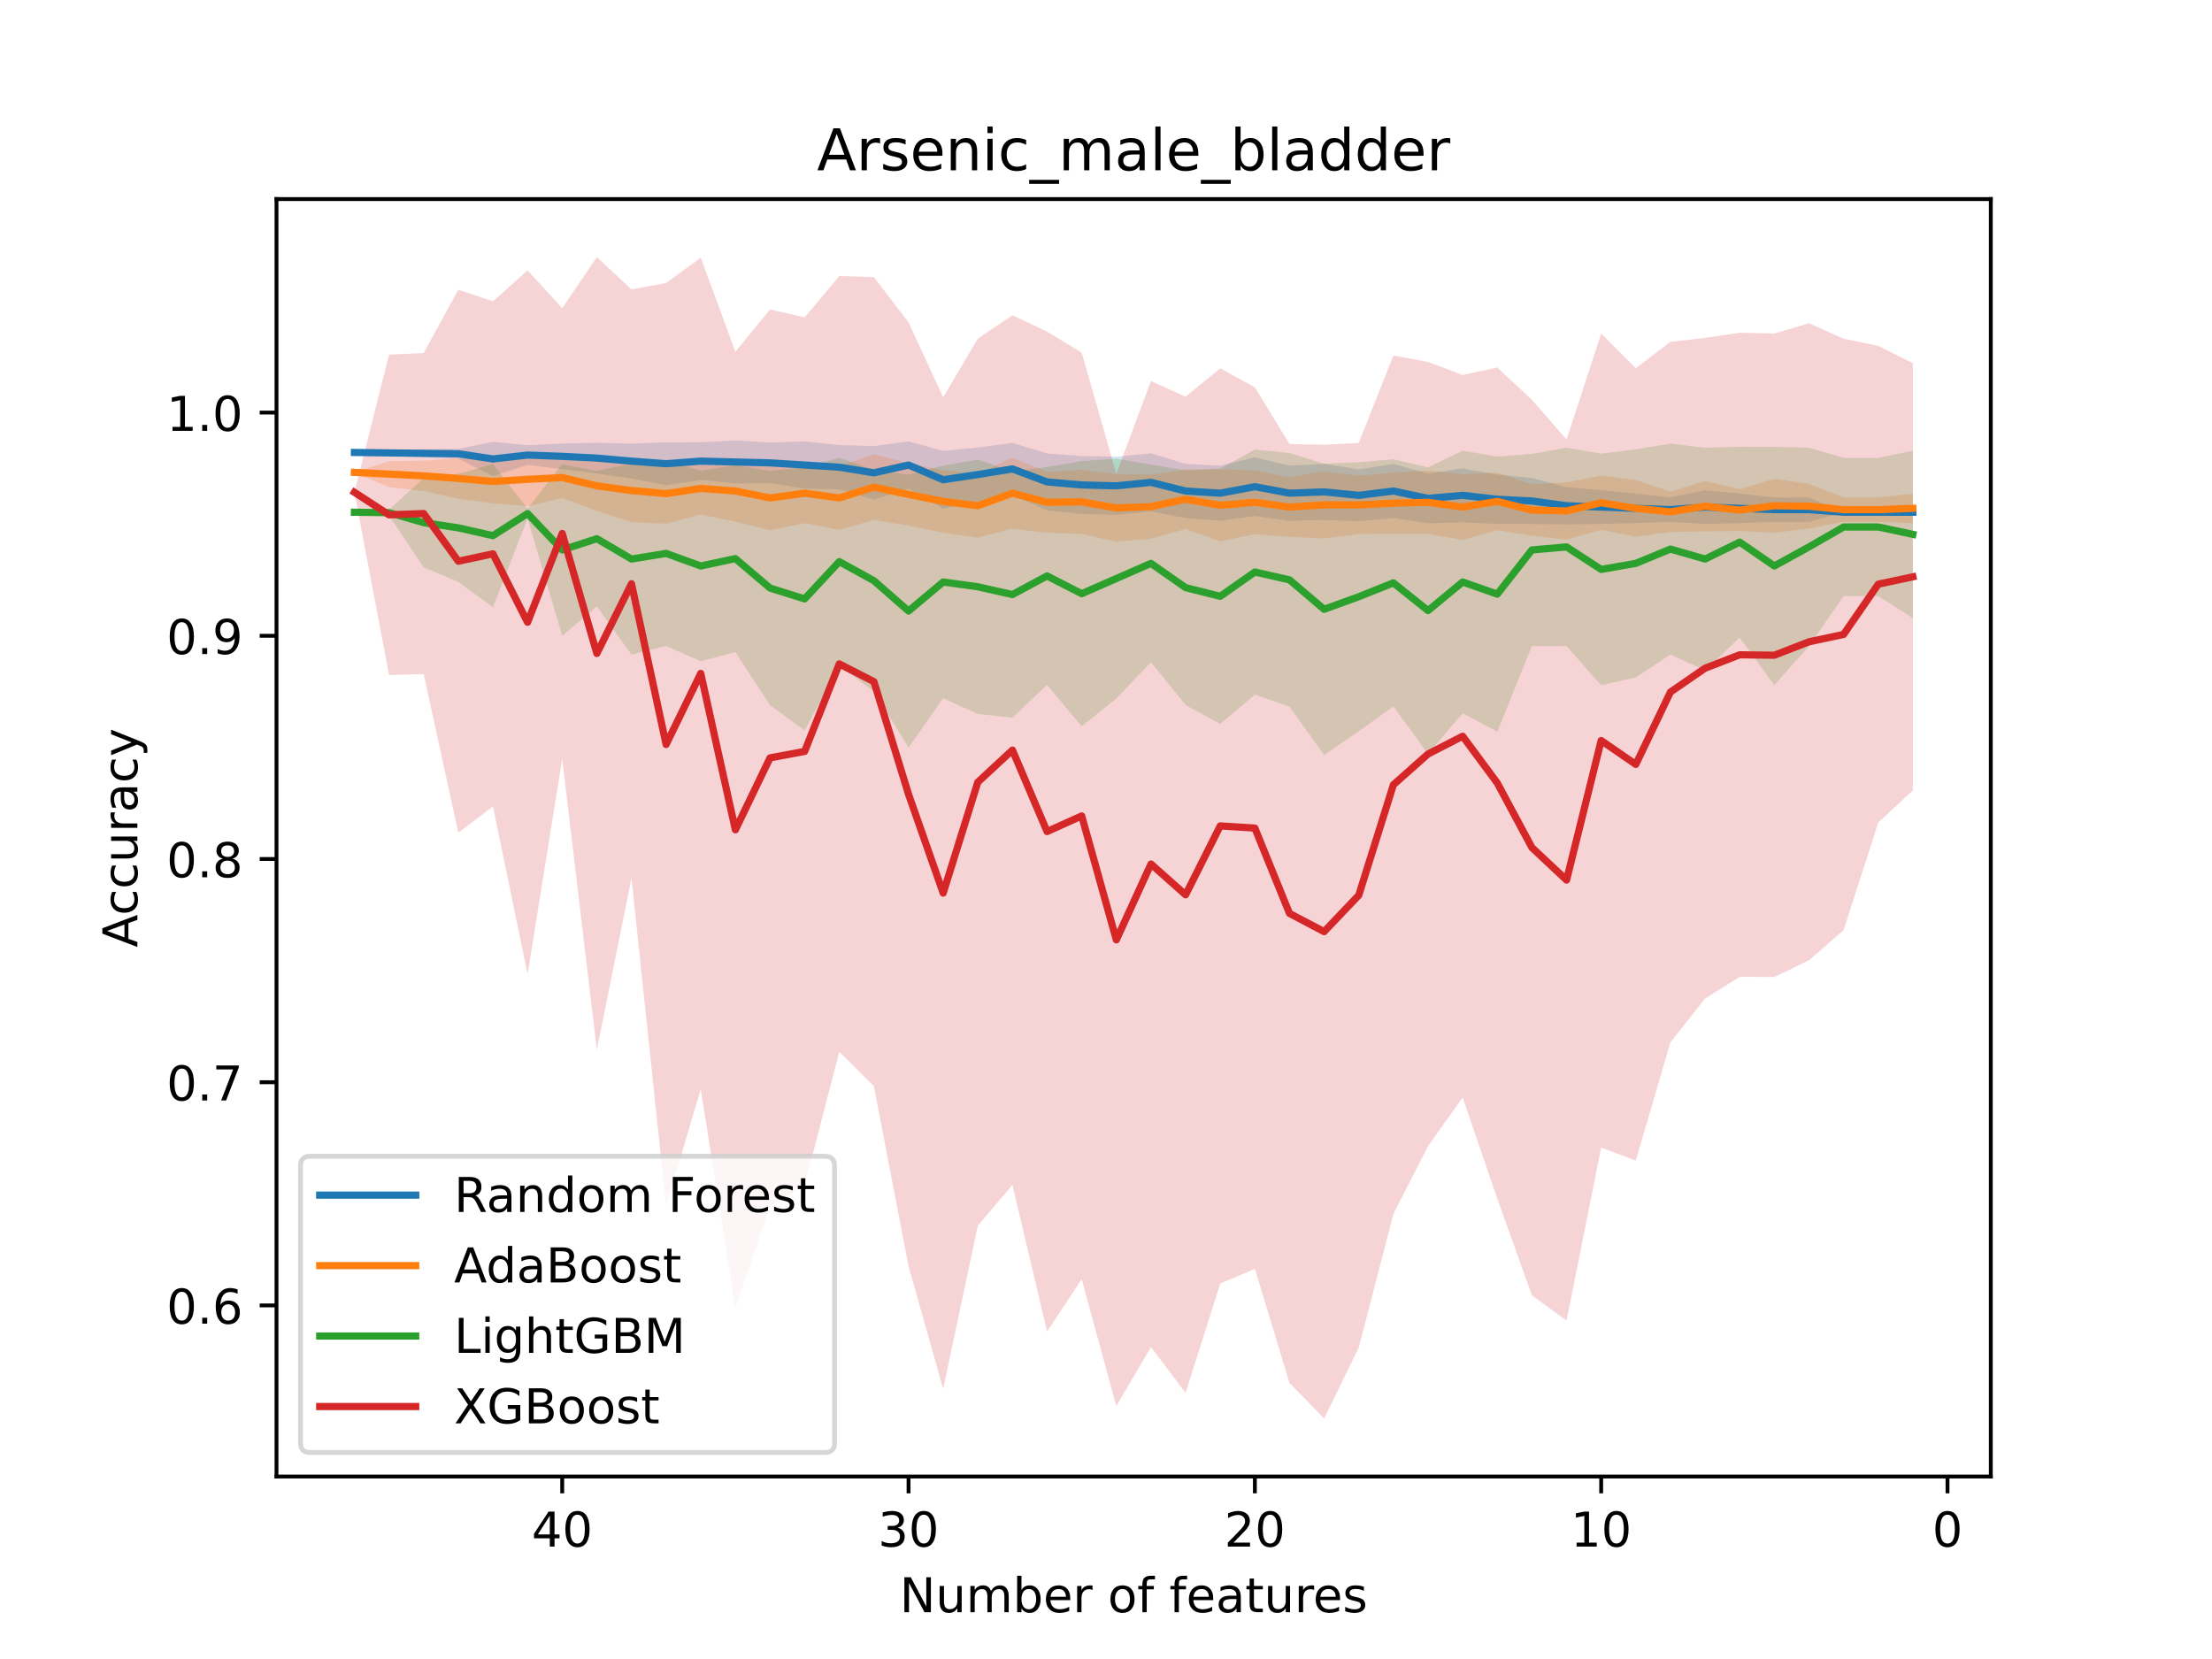 <?xml version="1.0" encoding="utf-8" standalone="no"?>
<!DOCTYPE svg PUBLIC "-//W3C//DTD SVG 1.1//EN"
  "http://www.w3.org/Graphics/SVG/1.1/DTD/svg11.dtd">
<!-- Created with matplotlib (https://matplotlib.org/) -->
<svg height="345.6pt" version="1.1" viewBox="0 0 460.8 345.6" width="460.8pt" xmlns="http://www.w3.org/2000/svg" xmlns:xlink="http://www.w3.org/1999/xlink">
 <defs>
  <style type="text/css">*{stroke-linecap:butt;stroke-linejoin:round;}</style>
 </defs>
 <g id="figure_1">
  <g id="patch_1">
   <path d="M 0 345.6 
L 460.8 345.6 
L 460.8 0 
L 0 0 
z
" style="fill:#ffffff;"/>
  </g>
  <g id="axes_1">
   <g id="patch_2">
    <path d="M 57.6 307.584 
L 414.72 307.584 
L 414.72 41.472 
L 57.6 41.472 
z
" style="fill:#ffffff;"/>
   </g>
   <g id="PolyCollection_1">
    <path clip-path="url(#p20cfa77daa)" d="M 73.833 94.256 
L 73.833 94.256 
L 81.047 94.952 
L 88.262 95.283 
L 95.476 95.552 
L 102.691 99.185 
L 109.905 96.848 
L 117.12 97.753 
L 124.335 98.629 
L 131.549 99.698 
L 138.764 101.072 
L 145.978 99.995 
L 153.193 100.718 
L 160.407 100.64 
L 167.622 101.798 
L 174.836 101.941 
L 182.051 104.074 
L 189.265 101.798 
L 196.48 105.962 
L 203.695 104.484 
L 210.909 103.113 
L 218.124 106.312 
L 225.338 107.045 
L 232.553 107.269 
L 239.767 106.528 
L 246.982 107.926 
L 254.196 108.479 
L 261.411 107.487 
L 268.625 108.479 
L 275.84 108.308 
L 283.055 108.595 
L 290.269 107.926 
L 297.484 109.008 
L 304.698 108.799 
L 311.913 109.141 
L 319.127 109.157 
L 326.342 109.234 
L 333.556 109.137 
L 340.771 108.974 
L 347.985 108.709 
L 355.2 109.137 
L 362.415 108.974 
L 369.629 108.709 
L 376.844 108.709 
L 384.058 106.711 
L 391.273 106.711 
L 398.487 106.711 
L 398.487 106.711 
L 398.487 106.711 
L 391.273 106.711 
L 384.058 106.711 
L 376.844 103.63 
L 369.629 103.63 
L 362.415 102.824 
L 355.2 102.119 
L 347.985 103.63 
L 340.771 102.824 
L 333.556 102.119 
L 326.342 101.481 
L 319.127 99.572 
L 311.913 98.866 
L 304.698 97.583 
L 297.484 98.638 
L 290.269 96.652 
L 283.055 97.787 
L 275.84 96.631 
L 268.625 97.001 
L 261.411 95.286 
L 254.196 97.001 
L 246.982 96.652 
L 239.767 94.439 
L 232.553 95.143 
L 225.338 95.005 
L 218.124 94.475 
L 210.909 92.259 
L 203.695 93.234 
L 196.48 93.922 
L 189.265 91.949 
L 182.051 92.922 
L 174.836 92.709 
L 167.622 91.949 
L 160.407 92.204 
L 153.193 91.765 
L 145.978 92.127 
L 138.764 92.134 
L 131.549 92.424 
L 124.335 92.23 
L 117.12 92.384 
L 109.905 92.748 
L 102.691 92.035 
L 95.476 93.502 
L 88.262 93.59 
L 81.047 93.741 
L 73.833 94.256 
z
" style="fill:#1f77b4;fill-opacity:0.2;"/>
   </g>
   <g id="PolyCollection_2">
    <path clip-path="url(#p20cfa77daa)" d="M 73.833 98.408 
L 73.833 98.408 
L 81.047 101.482 
L 88.262 102.287 
L 95.476 103.901 
L 102.691 104.86 
L 109.905 105.477 
L 117.12 103.77 
L 124.335 106.404 
L 131.549 108.781 
L 138.764 109.097 
L 145.978 107.196 
L 153.193 108.674 
L 160.407 110.475 
L 167.622 108.98 
L 174.836 110.363 
L 182.051 108.317 
L 189.265 109.502 
L 196.48 110.974 
L 203.695 112.01 
L 210.909 110.134 
L 218.124 110.982 
L 225.338 111.236 
L 232.553 112.837 
L 239.767 112.224 
L 246.982 110.199 
L 254.196 112.775 
L 261.411 111.27 
L 268.625 111.836 
L 275.84 112.175 
L 283.055 111.259 
L 290.269 111.219 
L 297.484 111.214 
L 304.698 112.468 
L 311.913 110.434 
L 319.127 111.612 
L 326.342 112.4 
L 333.556 110.385 
L 340.771 111.809 
L 347.985 110.816 
L 355.2 110.704 
L 362.415 110.608 
L 369.629 110.971 
L 376.844 110.099 
L 384.058 108.709 
L 391.273 108.709 
L 398.487 108.974 
L 398.487 102.824 
L 398.487 102.824 
L 391.273 103.63 
L 384.058 103.63 
L 376.844 100.796 
L 369.629 99.743 
L 362.415 101.912 
L 355.2 100.191 
L 347.985 102.425 
L 340.771 99.988 
L 333.556 99.066 
L 326.342 100.48 
L 319.127 100.907 
L 311.913 98.476 
L 304.698 98.788 
L 297.484 98.057 
L 290.269 98.413 
L 283.055 99.095 
L 275.84 98.178 
L 268.625 99.42 
L 261.411 98 
L 254.196 97.759 
L 246.982 97.808 
L 239.767 98.851 
L 232.553 98.78 
L 225.338 97.854 
L 218.124 98.289 
L 210.909 95.346 
L 203.695 98.705 
L 196.48 97.936 
L 189.265 96.519 
L 182.051 94.636 
L 174.836 97.102 
L 167.622 96.5 
L 160.407 96.99 
L 153.193 95.904 
L 145.978 96.298 
L 138.764 96.564 
L 131.549 95.616 
L 124.335 96.008 
L 117.12 95.212 
L 109.905 94.227 
L 102.691 95.746 
L 95.476 95.442 
L 88.262 95.972 
L 81.047 96.055 
L 73.833 98.408 
z
" style="fill:#ff7f0e;fill-opacity:0.2;"/>
   </g>
   <g id="PolyCollection_3">
    <path clip-path="url(#p20cfa77daa)" d="M 73.833 106.711 
L 73.833 106.711 
L 81.047 107.407 
L 88.262 118.19 
L 95.476 121.211 
L 102.691 126.486 
L 109.905 108.007 
L 117.12 132.456 
L 124.335 126.31 
L 131.549 136.373 
L 138.764 134.572 
L 145.978 137.754 
L 153.193 135.823 
L 160.407 146.892 
L 167.622 152.167 
L 174.836 138.637 
L 182.051 144.048 
L 189.265 155.697 
L 196.48 145.461 
L 203.695 148.725 
L 210.909 149.504 
L 218.124 142.662 
L 225.338 151.296 
L 232.553 145.49 
L 239.767 137.931 
L 246.982 146.853 
L 254.196 150.816 
L 261.411 144.685 
L 268.625 147.197 
L 275.84 157.258 
L 283.055 152.324 
L 290.269 147.156 
L 297.484 157.041 
L 304.698 148.572 
L 311.913 152.417 
L 319.127 134.572 
L 326.342 134.589 
L 333.556 142.749 
L 340.771 141.11 
L 347.985 136.35 
L 355.2 139.642 
L 362.415 132.806 
L 369.629 142.704 
L 376.844 134.589 
L 384.058 124.173 
L 391.273 124.173 
L 398.487 128.74 
L 398.487 93.888 
L 398.487 93.888 
L 391.273 95.387 
L 384.058 95.387 
L 376.844 93.274 
L 369.629 93.1 
L 362.415 93.07 
L 355.2 93.275 
L 347.985 92.415 
L 340.771 93.612 
L 333.556 94.5 
L 326.342 93.274 
L 319.127 94.554 
L 311.913 95.12 
L 304.698 93.911 
L 297.484 97.356 
L 290.269 95.688 
L 283.055 96.297 
L 275.84 96.597 
L 268.625 94.384 
L 261.411 93.647 
L 254.196 97.624 
L 246.982 97.977 
L 239.767 96.79 
L 232.553 95.549 
L 225.338 96.061 
L 218.124 97.295 
L 210.909 98.214 
L 203.695 95.744 
L 196.48 97.022 
L 189.265 98.88 
L 182.051 97.894 
L 174.836 95.363 
L 167.622 97.356 
L 160.407 98.118 
L 153.193 96.913 
L 145.978 98.051 
L 138.764 95.998 
L 131.549 96.544 
L 124.335 98.123 
L 117.12 96.67 
L 109.905 105.957 
L 102.691 96.683 
L 95.476 98.709 
L 88.262 99.564 
L 81.047 106.196 
L 73.833 106.711 
z
" style="fill:#2ca02c;fill-opacity:0.2;"/>
   </g>
   <g id="PolyCollection_4">
    <path clip-path="url(#p20cfa77daa)" d="M 73.833 102.559 
L 73.833 102.559 
L 81.047 140.619 
L 88.262 140.413 
L 95.476 173.468 
L 102.691 167.981 
L 109.905 202.935 
L 117.12 158.067 
L 124.335 218.699 
L 131.549 182.916 
L 138.764 251.227 
L 145.978 226.881 
L 153.193 272.457 
L 160.407 251.313 
L 167.622 246.938 
L 174.836 219.097 
L 182.051 226.267 
L 189.265 263.764 
L 196.48 289.309 
L 203.695 255.337 
L 210.909 246.839 
L 218.124 277.379 
L 225.338 266.477 
L 232.553 292.887 
L 239.767 280.616 
L 246.982 290.16 
L 254.196 267.381 
L 261.411 264.327 
L 268.625 288.077 
L 275.84 295.488 
L 283.055 280.717 
L 290.269 252.883 
L 297.484 238.746 
L 304.698 228.621 
L 311.913 249.68 
L 319.127 269.839 
L 326.342 275.107 
L 333.556 239.051 
L 340.771 241.769 
L 347.985 217.111 
L 355.2 208.018 
L 362.415 203.492 
L 369.629 203.523 
L 376.844 200.047 
L 384.058 193.762 
L 391.273 171.343 
L 398.487 164.656 
L 398.487 75.661 
L 398.487 75.661 
L 391.273 72.043 
L 384.058 70.562 
L 376.844 67.346 
L 369.629 69.466 
L 362.415 69.316 
L 355.2 70.386 
L 347.985 71.221 
L 340.771 76.707 
L 333.556 69.497 
L 326.342 91.563 
L 319.127 83.293 
L 311.913 76.558 
L 304.698 78.122 
L 297.484 75.397 
L 290.269 74.076 
L 283.055 92.272 
L 275.84 92.663 
L 268.625 92.492 
L 261.411 80.683 
L 254.196 76.726 
L 246.982 82.648 
L 239.767 79.376 
L 232.553 98.693 
L 225.338 73.479 
L 218.124 69.075 
L 210.909 65.68 
L 203.695 70.54 
L 196.48 82.777 
L 189.265 67.167 
L 182.051 57.732 
L 174.836 57.502 
L 167.622 66.123 
L 160.407 64.456 
L 153.193 73.275 
L 145.978 53.688 
L 138.764 58.945 
L 131.549 60.289 
L 124.335 53.568 
L 117.12 64.2 
L 109.905 56.335 
L 102.691 62.77 
L 95.476 60.351 
L 88.262 73.551 
L 81.047 73.886 
L 73.833 102.559 
z
" style="fill:#d62728;fill-opacity:0.2;"/>
   </g>
   <g id="matplotlib.axis_1">
    <g id="xtick_1">
     <g id="line2d_1">
      <defs>
       <path d="M 0 0 
L 0 3.5 
" id="m5cf2435de5" style="stroke:#000000;stroke-width:0.8;"/>
      </defs>
      <g>
       <use style="stroke:#000000;stroke-width:0.8;" x="405.702" xlink:href="#m5cf2435de5" y="307.584"/>
      </g>
     </g>
     <g id="text_1">
      <!-- 0 -->
      <g transform="translate(402.521 322.182)scale(0.1 -0.1)">
       <defs>
        <path d="M 31.781 66.406 
Q 24.172 66.406 20.328 58.906 
Q 16.5 51.422 16.5 36.375 
Q 16.5 21.391 20.328 13.891 
Q 24.172 6.391 31.781 6.391 
Q 39.453 6.391 43.281 13.891 
Q 47.125 21.391 47.125 36.375 
Q 47.125 51.422 43.281 58.906 
Q 39.453 66.406 31.781 66.406 
z
M 31.781 74.219 
Q 44.047 74.219 50.516 64.516 
Q 56.984 54.828 56.984 36.375 
Q 56.984 17.969 50.516 8.266 
Q 44.047 -1.422 31.781 -1.422 
Q 19.531 -1.422 13.062 8.266 
Q 6.594 17.969 6.594 36.375 
Q 6.594 54.828 13.062 64.516 
Q 19.531 74.219 31.781 74.219 
z
" id="DejaVuSans-48"/>
       </defs>
       <use xlink:href="#DejaVuSans-48"/>
      </g>
     </g>
    </g>
    <g id="xtick_2">
     <g id="line2d_2">
      <g>
       <use style="stroke:#000000;stroke-width:0.8;" x="333.556" xlink:href="#m5cf2435de5" y="307.584"/>
      </g>
     </g>
     <g id="text_2">
      <!-- 10 -->
      <g transform="translate(327.194 322.182)scale(0.1 -0.1)">
       <defs>
        <path d="M 12.406 8.297 
L 28.516 8.297 
L 28.516 63.922 
L 10.984 60.406 
L 10.984 69.391 
L 28.422 72.906 
L 38.281 72.906 
L 38.281 8.297 
L 54.391 8.297 
L 54.391 0 
L 12.406 0 
z
" id="DejaVuSans-49"/>
       </defs>
       <use xlink:href="#DejaVuSans-49"/>
       <use x="63.623" xlink:href="#DejaVuSans-48"/>
      </g>
     </g>
    </g>
    <g id="xtick_3">
     <g id="line2d_3">
      <g>
       <use style="stroke:#000000;stroke-width:0.8;" x="261.411" xlink:href="#m5cf2435de5" y="307.584"/>
      </g>
     </g>
     <g id="text_3">
      <!-- 20 -->
      <g transform="translate(255.048 322.182)scale(0.1 -0.1)">
       <defs>
        <path d="M 19.188 8.297 
L 53.609 8.297 
L 53.609 0 
L 7.328 0 
L 7.328 8.297 
Q 12.938 14.109 22.625 23.891 
Q 32.328 33.688 34.812 36.531 
Q 39.547 41.844 41.422 45.531 
Q 43.312 49.219 43.312 52.781 
Q 43.312 58.594 39.234 62.25 
Q 35.156 65.922 28.609 65.922 
Q 23.969 65.922 18.812 64.312 
Q 13.672 62.703 7.812 59.422 
L 7.812 69.391 
Q 13.766 71.781 18.938 73 
Q 24.125 74.219 28.422 74.219 
Q 39.75 74.219 46.484 68.547 
Q 53.219 62.891 53.219 53.422 
Q 53.219 48.922 51.531 44.891 
Q 49.859 40.875 45.406 35.406 
Q 44.188 33.984 37.641 27.219 
Q 31.109 20.453 19.188 8.297 
z
" id="DejaVuSans-50"/>
       </defs>
       <use xlink:href="#DejaVuSans-50"/>
       <use x="63.623" xlink:href="#DejaVuSans-48"/>
      </g>
     </g>
    </g>
    <g id="xtick_4">
     <g id="line2d_4">
      <g>
       <use style="stroke:#000000;stroke-width:0.8;" x="189.265" xlink:href="#m5cf2435de5" y="307.584"/>
      </g>
     </g>
     <g id="text_4">
      <!-- 30 -->
      <g transform="translate(182.903 322.182)scale(0.1 -0.1)">
       <defs>
        <path d="M 40.578 39.312 
Q 47.656 37.797 51.625 33 
Q 55.609 28.219 55.609 21.188 
Q 55.609 10.406 48.188 4.484 
Q 40.766 -1.422 27.094 -1.422 
Q 22.516 -1.422 17.656 -0.516 
Q 12.797 0.391 7.625 2.203 
L 7.625 11.719 
Q 11.719 9.328 16.594 8.109 
Q 21.484 6.891 26.812 6.891 
Q 36.078 6.891 40.938 10.547 
Q 45.797 14.203 45.797 21.188 
Q 45.797 27.641 41.281 31.266 
Q 36.766 34.906 28.719 34.906 
L 20.219 34.906 
L 20.219 43.016 
L 29.109 43.016 
Q 36.375 43.016 40.234 45.922 
Q 44.094 48.828 44.094 54.297 
Q 44.094 59.906 40.109 62.906 
Q 36.141 65.922 28.719 65.922 
Q 24.656 65.922 20.016 65.031 
Q 15.375 64.156 9.812 62.312 
L 9.812 71.094 
Q 15.438 72.656 20.344 73.438 
Q 25.25 74.219 29.594 74.219 
Q 40.828 74.219 47.359 69.109 
Q 53.906 64.016 53.906 55.328 
Q 53.906 49.266 50.438 45.094 
Q 46.969 40.922 40.578 39.312 
z
" id="DejaVuSans-51"/>
       </defs>
       <use xlink:href="#DejaVuSans-51"/>
       <use x="63.623" xlink:href="#DejaVuSans-48"/>
      </g>
     </g>
    </g>
    <g id="xtick_5">
     <g id="line2d_5">
      <g>
       <use style="stroke:#000000;stroke-width:0.8;" x="117.12" xlink:href="#m5cf2435de5" y="307.584"/>
      </g>
     </g>
     <g id="text_5">
      <!-- 40 -->
      <g transform="translate(110.757 322.182)scale(0.1 -0.1)">
       <defs>
        <path d="M 37.797 64.312 
L 12.891 25.391 
L 37.797 25.391 
z
M 35.203 72.906 
L 47.609 72.906 
L 47.609 25.391 
L 58.016 25.391 
L 58.016 17.188 
L 47.609 17.188 
L 47.609 0 
L 37.797 0 
L 37.797 17.188 
L 4.891 17.188 
L 4.891 26.703 
z
" id="DejaVuSans-52"/>
       </defs>
       <use xlink:href="#DejaVuSans-52"/>
       <use x="63.623" xlink:href="#DejaVuSans-48"/>
      </g>
     </g>
    </g>
    <g id="text_6">
     <!-- Number of features -->
     <g transform="translate(187.423 335.861)scale(0.1 -0.1)">
      <defs>
       <path d="M 9.812 72.906 
L 23.094 72.906 
L 55.422 11.922 
L 55.422 72.906 
L 64.984 72.906 
L 64.984 0 
L 51.703 0 
L 19.391 60.984 
L 19.391 0 
L 9.812 0 
z
" id="DejaVuSans-78"/>
       <path d="M 8.5 21.578 
L 8.5 54.688 
L 17.484 54.688 
L 17.484 21.922 
Q 17.484 14.156 20.5 10.266 
Q 23.531 6.391 29.594 6.391 
Q 36.859 6.391 41.078 11.031 
Q 45.312 15.672 45.312 23.688 
L 45.312 54.688 
L 54.297 54.688 
L 54.297 0 
L 45.312 0 
L 45.312 8.406 
Q 42.047 3.422 37.719 1 
Q 33.406 -1.422 27.688 -1.422 
Q 18.266 -1.422 13.375 4.438 
Q 8.5 10.297 8.5 21.578 
z
M 31.109 56 
z
" id="DejaVuSans-117"/>
       <path d="M 52 44.188 
Q 55.375 50.25 60.062 53.125 
Q 64.75 56 71.094 56 
Q 79.641 56 84.281 50.016 
Q 88.922 44.047 88.922 33.016 
L 88.922 0 
L 79.891 0 
L 79.891 32.719 
Q 79.891 40.578 77.094 44.375 
Q 74.312 48.188 68.609 48.188 
Q 61.625 48.188 57.562 43.547 
Q 53.516 38.922 53.516 30.906 
L 53.516 0 
L 44.484 0 
L 44.484 32.719 
Q 44.484 40.625 41.703 44.406 
Q 38.922 48.188 33.109 48.188 
Q 26.219 48.188 22.156 43.531 
Q 18.109 38.875 18.109 30.906 
L 18.109 0 
L 9.078 0 
L 9.078 54.688 
L 18.109 54.688 
L 18.109 46.188 
Q 21.188 51.219 25.484 53.609 
Q 29.781 56 35.688 56 
Q 41.656 56 45.828 52.969 
Q 50 49.953 52 44.188 
z
" id="DejaVuSans-109"/>
       <path d="M 48.688 27.297 
Q 48.688 37.203 44.609 42.844 
Q 40.531 48.484 33.406 48.484 
Q 26.266 48.484 22.188 42.844 
Q 18.109 37.203 18.109 27.297 
Q 18.109 17.391 22.188 11.75 
Q 26.266 6.109 33.406 6.109 
Q 40.531 6.109 44.609 11.75 
Q 48.688 17.391 48.688 27.297 
z
M 18.109 46.391 
Q 20.953 51.266 25.266 53.625 
Q 29.594 56 35.594 56 
Q 45.562 56 51.781 48.094 
Q 58.016 40.188 58.016 27.297 
Q 58.016 14.406 51.781 6.484 
Q 45.562 -1.422 35.594 -1.422 
Q 29.594 -1.422 25.266 0.953 
Q 20.953 3.328 18.109 8.203 
L 18.109 0 
L 9.078 0 
L 9.078 75.984 
L 18.109 75.984 
z
" id="DejaVuSans-98"/>
       <path d="M 56.203 29.594 
L 56.203 25.203 
L 14.891 25.203 
Q 15.484 15.922 20.484 11.062 
Q 25.484 6.203 34.422 6.203 
Q 39.594 6.203 44.453 7.469 
Q 49.312 8.734 54.109 11.281 
L 54.109 2.781 
Q 49.266 0.734 44.188 -0.344 
Q 39.109 -1.422 33.891 -1.422 
Q 20.797 -1.422 13.156 6.188 
Q 5.516 13.812 5.516 26.812 
Q 5.516 40.234 12.766 48.109 
Q 20.016 56 32.328 56 
Q 43.359 56 49.781 48.891 
Q 56.203 41.797 56.203 29.594 
z
M 47.219 32.234 
Q 47.125 39.594 43.094 43.984 
Q 39.062 48.391 32.422 48.391 
Q 24.906 48.391 20.391 44.141 
Q 15.875 39.891 15.188 32.172 
z
" id="DejaVuSans-101"/>
       <path d="M 41.109 46.297 
Q 39.594 47.172 37.812 47.578 
Q 36.031 48 33.891 48 
Q 26.266 48 22.188 43.047 
Q 18.109 38.094 18.109 28.812 
L 18.109 0 
L 9.078 0 
L 9.078 54.688 
L 18.109 54.688 
L 18.109 46.188 
Q 20.953 51.172 25.484 53.578 
Q 30.031 56 36.531 56 
Q 37.453 56 38.578 55.875 
Q 39.703 55.766 41.062 55.516 
z
" id="DejaVuSans-114"/>
       <path id="DejaVuSans-32"/>
       <path d="M 30.609 48.391 
Q 23.391 48.391 19.188 42.75 
Q 14.984 37.109 14.984 27.297 
Q 14.984 17.484 19.156 11.844 
Q 23.344 6.203 30.609 6.203 
Q 37.797 6.203 41.984 11.859 
Q 46.188 17.531 46.188 27.297 
Q 46.188 37.016 41.984 42.703 
Q 37.797 48.391 30.609 48.391 
z
M 30.609 56 
Q 42.328 56 49.016 48.375 
Q 55.719 40.766 55.719 27.297 
Q 55.719 13.875 49.016 6.219 
Q 42.328 -1.422 30.609 -1.422 
Q 18.844 -1.422 12.172 6.219 
Q 5.516 13.875 5.516 27.297 
Q 5.516 40.766 12.172 48.375 
Q 18.844 56 30.609 56 
z
" id="DejaVuSans-111"/>
       <path d="M 37.109 75.984 
L 37.109 68.5 
L 28.516 68.5 
Q 23.688 68.5 21.797 66.547 
Q 19.922 64.594 19.922 59.516 
L 19.922 54.688 
L 34.719 54.688 
L 34.719 47.703 
L 19.922 47.703 
L 19.922 0 
L 10.891 0 
L 10.891 47.703 
L 2.297 47.703 
L 2.297 54.688 
L 10.891 54.688 
L 10.891 58.5 
Q 10.891 67.625 15.141 71.797 
Q 19.391 75.984 28.609 75.984 
z
" id="DejaVuSans-102"/>
       <path d="M 34.281 27.484 
Q 23.391 27.484 19.188 25 
Q 14.984 22.516 14.984 16.5 
Q 14.984 11.719 18.141 8.906 
Q 21.297 6.109 26.703 6.109 
Q 34.188 6.109 38.703 11.406 
Q 43.219 16.703 43.219 25.484 
L 43.219 27.484 
z
M 52.203 31.203 
L 52.203 0 
L 43.219 0 
L 43.219 8.297 
Q 40.141 3.328 35.547 0.953 
Q 30.953 -1.422 24.312 -1.422 
Q 15.922 -1.422 10.953 3.297 
Q 6 8.016 6 15.922 
Q 6 25.141 12.172 29.828 
Q 18.359 34.516 30.609 34.516 
L 43.219 34.516 
L 43.219 35.406 
Q 43.219 41.609 39.141 45 
Q 35.062 48.391 27.688 48.391 
Q 23 48.391 18.547 47.266 
Q 14.109 46.141 10.016 43.891 
L 10.016 52.203 
Q 14.938 54.109 19.578 55.047 
Q 24.219 56 28.609 56 
Q 40.484 56 46.344 49.844 
Q 52.203 43.703 52.203 31.203 
z
" id="DejaVuSans-97"/>
       <path d="M 18.312 70.219 
L 18.312 54.688 
L 36.812 54.688 
L 36.812 47.703 
L 18.312 47.703 
L 18.312 18.016 
Q 18.312 11.328 20.141 9.422 
Q 21.969 7.516 27.594 7.516 
L 36.812 7.516 
L 36.812 0 
L 27.594 0 
Q 17.188 0 13.234 3.875 
Q 9.281 7.766 9.281 18.016 
L 9.281 47.703 
L 2.688 47.703 
L 2.688 54.688 
L 9.281 54.688 
L 9.281 70.219 
z
" id="DejaVuSans-116"/>
       <path d="M 44.281 53.078 
L 44.281 44.578 
Q 40.484 46.531 36.375 47.5 
Q 32.281 48.484 27.875 48.484 
Q 21.188 48.484 17.844 46.438 
Q 14.5 44.391 14.5 40.281 
Q 14.5 37.156 16.891 35.375 
Q 19.281 33.594 26.516 31.984 
L 29.594 31.297 
Q 39.156 29.25 43.188 25.516 
Q 47.219 21.781 47.219 15.094 
Q 47.219 7.469 41.188 3.016 
Q 35.156 -1.422 24.609 -1.422 
Q 20.219 -1.422 15.453 -0.562 
Q 10.688 0.297 5.422 2 
L 5.422 11.281 
Q 10.406 8.688 15.234 7.391 
Q 20.062 6.109 24.812 6.109 
Q 31.156 6.109 34.562 8.281 
Q 37.984 10.453 37.984 14.406 
Q 37.984 18.062 35.516 20.016 
Q 33.062 21.969 24.703 23.781 
L 21.578 24.516 
Q 13.234 26.266 9.516 29.906 
Q 5.812 33.547 5.812 39.891 
Q 5.812 47.609 11.281 51.797 
Q 16.75 56 26.812 56 
Q 31.781 56 36.172 55.266 
Q 40.578 54.547 44.281 53.078 
z
" id="DejaVuSans-115"/>
      </defs>
      <use xlink:href="#DejaVuSans-78"/>
      <use x="74.805" xlink:href="#DejaVuSans-117"/>
      <use x="138.184" xlink:href="#DejaVuSans-109"/>
      <use x="235.596" xlink:href="#DejaVuSans-98"/>
      <use x="299.072" xlink:href="#DejaVuSans-101"/>
      <use x="360.596" xlink:href="#DejaVuSans-114"/>
      <use x="401.709" xlink:href="#DejaVuSans-32"/>
      <use x="433.496" xlink:href="#DejaVuSans-111"/>
      <use x="494.678" xlink:href="#DejaVuSans-102"/>
      <use x="529.883" xlink:href="#DejaVuSans-32"/>
      <use x="561.67" xlink:href="#DejaVuSans-102"/>
      <use x="596.875" xlink:href="#DejaVuSans-101"/>
      <use x="658.398" xlink:href="#DejaVuSans-97"/>
      <use x="719.678" xlink:href="#DejaVuSans-116"/>
      <use x="758.887" xlink:href="#DejaVuSans-117"/>
      <use x="822.266" xlink:href="#DejaVuSans-114"/>
      <use x="861.129" xlink:href="#DejaVuSans-101"/>
      <use x="922.652" xlink:href="#DejaVuSans-115"/>
     </g>
    </g>
   </g>
   <g id="matplotlib.axis_2">
    <g id="ytick_1">
     <g id="line2d_6">
      <defs>
       <path d="M 0 0 
L -3.5 0 
" id="md340e10ecc" style="stroke:#000000;stroke-width:0.8;"/>
      </defs>
      <g>
       <use style="stroke:#000000;stroke-width:0.8;" x="57.6" xlink:href="#md340e10ecc" y="271.945"/>
      </g>
     </g>
     <g id="text_7">
      <!-- 0.6 -->
      <g transform="translate(34.697 275.744)scale(0.1 -0.1)">
       <defs>
        <path d="M 10.688 12.406 
L 21 12.406 
L 21 0 
L 10.688 0 
z
" id="DejaVuSans-46"/>
        <path d="M 33.016 40.375 
Q 26.375 40.375 22.484 35.828 
Q 18.609 31.297 18.609 23.391 
Q 18.609 15.531 22.484 10.953 
Q 26.375 6.391 33.016 6.391 
Q 39.656 6.391 43.531 10.953 
Q 47.406 15.531 47.406 23.391 
Q 47.406 31.297 43.531 35.828 
Q 39.656 40.375 33.016 40.375 
z
M 52.594 71.297 
L 52.594 62.312 
Q 48.875 64.062 45.094 64.984 
Q 41.312 65.922 37.594 65.922 
Q 27.828 65.922 22.672 59.328 
Q 17.531 52.734 16.797 39.406 
Q 19.672 43.656 24.016 45.922 
Q 28.375 48.188 33.594 48.188 
Q 44.578 48.188 50.953 41.516 
Q 57.328 34.859 57.328 23.391 
Q 57.328 12.156 50.688 5.359 
Q 44.047 -1.422 33.016 -1.422 
Q 20.359 -1.422 13.672 8.266 
Q 6.984 17.969 6.984 36.375 
Q 6.984 53.656 15.188 63.938 
Q 23.391 74.219 37.203 74.219 
Q 40.922 74.219 44.703 73.484 
Q 48.484 72.75 52.594 71.297 
z
" id="DejaVuSans-54"/>
       </defs>
       <use xlink:href="#DejaVuSans-48"/>
       <use x="63.623" xlink:href="#DejaVuSans-46"/>
       <use x="95.41" xlink:href="#DejaVuSans-54"/>
      </g>
     </g>
    </g>
    <g id="ytick_2">
     <g id="line2d_7">
      <g>
       <use style="stroke:#000000;stroke-width:0.8;" x="57.6" xlink:href="#md340e10ecc" y="225.447"/>
      </g>
     </g>
     <g id="text_8">
      <!-- 0.7 -->
      <g transform="translate(34.697 229.246)scale(0.1 -0.1)">
       <defs>
        <path d="M 8.203 72.906 
L 55.078 72.906 
L 55.078 68.703 
L 28.609 0 
L 18.312 0 
L 43.219 64.594 
L 8.203 64.594 
z
" id="DejaVuSans-55"/>
       </defs>
       <use xlink:href="#DejaVuSans-48"/>
       <use x="63.623" xlink:href="#DejaVuSans-46"/>
       <use x="95.41" xlink:href="#DejaVuSans-55"/>
      </g>
     </g>
    </g>
    <g id="ytick_3">
     <g id="line2d_8">
      <g>
       <use style="stroke:#000000;stroke-width:0.8;" x="57.6" xlink:href="#md340e10ecc" y="178.949"/>
      </g>
     </g>
     <g id="text_9">
      <!-- 0.8 -->
      <g transform="translate(34.697 182.748)scale(0.1 -0.1)">
       <defs>
        <path d="M 31.781 34.625 
Q 24.75 34.625 20.719 30.859 
Q 16.703 27.094 16.703 20.516 
Q 16.703 13.922 20.719 10.156 
Q 24.75 6.391 31.781 6.391 
Q 38.812 6.391 42.859 10.172 
Q 46.922 13.969 46.922 20.516 
Q 46.922 27.094 42.891 30.859 
Q 38.875 34.625 31.781 34.625 
z
M 21.922 38.812 
Q 15.578 40.375 12.031 44.719 
Q 8.5 49.078 8.5 55.328 
Q 8.5 64.062 14.719 69.141 
Q 20.953 74.219 31.781 74.219 
Q 42.672 74.219 48.875 69.141 
Q 55.078 64.062 55.078 55.328 
Q 55.078 49.078 51.531 44.719 
Q 48 40.375 41.703 38.812 
Q 48.828 37.156 52.797 32.312 
Q 56.781 27.484 56.781 20.516 
Q 56.781 9.906 50.312 4.234 
Q 43.844 -1.422 31.781 -1.422 
Q 19.734 -1.422 13.25 4.234 
Q 6.781 9.906 6.781 20.516 
Q 6.781 27.484 10.781 32.312 
Q 14.797 37.156 21.922 38.812 
z
M 18.312 54.391 
Q 18.312 48.734 21.844 45.562 
Q 25.391 42.391 31.781 42.391 
Q 38.141 42.391 41.719 45.562 
Q 45.312 48.734 45.312 54.391 
Q 45.312 60.062 41.719 63.234 
Q 38.141 66.406 31.781 66.406 
Q 25.391 66.406 21.844 63.234 
Q 18.312 60.062 18.312 54.391 
z
" id="DejaVuSans-56"/>
       </defs>
       <use xlink:href="#DejaVuSans-48"/>
       <use x="63.623" xlink:href="#DejaVuSans-46"/>
       <use x="95.41" xlink:href="#DejaVuSans-56"/>
      </g>
     </g>
    </g>
    <g id="ytick_4">
     <g id="line2d_9">
      <g>
       <use style="stroke:#000000;stroke-width:0.8;" x="57.6" xlink:href="#md340e10ecc" y="132.451"/>
      </g>
     </g>
     <g id="text_10">
      <!-- 0.9 -->
      <g transform="translate(34.697 136.25)scale(0.1 -0.1)">
       <defs>
        <path d="M 10.984 1.516 
L 10.984 10.5 
Q 14.703 8.734 18.5 7.812 
Q 22.312 6.891 25.984 6.891 
Q 35.75 6.891 40.891 13.453 
Q 46.047 20.016 46.781 33.406 
Q 43.953 29.203 39.594 26.953 
Q 35.25 24.703 29.984 24.703 
Q 19.047 24.703 12.672 31.312 
Q 6.297 37.938 6.297 49.422 
Q 6.297 60.641 12.938 67.422 
Q 19.578 74.219 30.609 74.219 
Q 43.266 74.219 49.922 64.516 
Q 56.594 54.828 56.594 36.375 
Q 56.594 19.141 48.406 8.859 
Q 40.234 -1.422 26.422 -1.422 
Q 22.703 -1.422 18.891 -0.688 
Q 15.094 0.047 10.984 1.516 
z
M 30.609 32.422 
Q 37.25 32.422 41.125 36.953 
Q 45.016 41.5 45.016 49.422 
Q 45.016 57.281 41.125 61.844 
Q 37.25 66.406 30.609 66.406 
Q 23.969 66.406 20.094 61.844 
Q 16.219 57.281 16.219 49.422 
Q 16.219 41.5 20.094 36.953 
Q 23.969 32.422 30.609 32.422 
z
" id="DejaVuSans-57"/>
       </defs>
       <use xlink:href="#DejaVuSans-48"/>
       <use x="63.623" xlink:href="#DejaVuSans-46"/>
       <use x="95.41" xlink:href="#DejaVuSans-57"/>
      </g>
     </g>
    </g>
    <g id="ytick_5">
     <g id="line2d_10">
      <g>
       <use style="stroke:#000000;stroke-width:0.8;" x="57.6" xlink:href="#md340e10ecc" y="85.953"/>
      </g>
     </g>
     <g id="text_11">
      <!-- 1.0 -->
      <g transform="translate(34.697 89.752)scale(0.1 -0.1)">
       <use xlink:href="#DejaVuSans-49"/>
       <use x="63.623" xlink:href="#DejaVuSans-46"/>
       <use x="95.41" xlink:href="#DejaVuSans-48"/>
      </g>
     </g>
    </g>
    <g id="text_12">
     <!-- Accuracy -->
     <g transform="translate(28.617 197.356)rotate(-90)scale(0.1 -0.1)">
      <defs>
       <path d="M 34.188 63.188 
L 20.797 26.906 
L 47.609 26.906 
z
M 28.609 72.906 
L 39.797 72.906 
L 67.578 0 
L 57.328 0 
L 50.688 18.703 
L 17.828 18.703 
L 11.188 0 
L 0.781 0 
z
" id="DejaVuSans-65"/>
       <path d="M 48.781 52.594 
L 48.781 44.188 
Q 44.969 46.297 41.141 47.344 
Q 37.312 48.391 33.406 48.391 
Q 24.656 48.391 19.812 42.844 
Q 14.984 37.312 14.984 27.297 
Q 14.984 17.281 19.812 11.734 
Q 24.656 6.203 33.406 6.203 
Q 37.312 6.203 41.141 7.25 
Q 44.969 8.297 48.781 10.406 
L 48.781 2.094 
Q 45.016 0.344 40.984 -0.531 
Q 36.969 -1.422 32.422 -1.422 
Q 20.062 -1.422 12.781 6.344 
Q 5.516 14.109 5.516 27.297 
Q 5.516 40.672 12.859 48.328 
Q 20.219 56 33.016 56 
Q 37.156 56 41.109 55.141 
Q 45.062 54.297 48.781 52.594 
z
" id="DejaVuSans-99"/>
       <path d="M 32.172 -5.078 
Q 28.375 -14.844 24.75 -17.812 
Q 21.141 -20.797 15.094 -20.797 
L 7.906 -20.797 
L 7.906 -13.281 
L 13.188 -13.281 
Q 16.891 -13.281 18.938 -11.516 
Q 21 -9.766 23.484 -3.219 
L 25.094 0.875 
L 2.984 54.688 
L 12.5 54.688 
L 29.594 11.922 
L 46.688 54.688 
L 56.203 54.688 
z
" id="DejaVuSans-121"/>
      </defs>
      <use xlink:href="#DejaVuSans-65"/>
      <use x="66.658" xlink:href="#DejaVuSans-99"/>
      <use x="121.639" xlink:href="#DejaVuSans-99"/>
      <use x="176.619" xlink:href="#DejaVuSans-117"/>
      <use x="239.998" xlink:href="#DejaVuSans-114"/>
      <use x="281.111" xlink:href="#DejaVuSans-97"/>
      <use x="342.391" xlink:href="#DejaVuSans-99"/>
      <use x="397.371" xlink:href="#DejaVuSans-121"/>
     </g>
    </g>
   </g>
   <g id="line2d_11">
    <path clip-path="url(#p20cfa77daa)" d="M 73.833 94.256 
L 81.047 94.346 
L 88.262 94.437 
L 95.476 94.527 
L 102.691 95.61 
L 109.905 94.798 
L 117.12 95.068 
L 124.335 95.429 
L 131.549 96.061 
L 138.764 96.603 
L 145.978 96.061 
L 153.193 96.242 
L 160.407 96.422 
L 167.622 96.874 
L 174.836 97.325 
L 182.051 98.498 
L 189.265 96.874 
L 196.48 99.942 
L 203.695 98.859 
L 210.909 97.686 
L 218.124 100.393 
L 225.338 101.025 
L 232.553 101.206 
L 239.767 100.484 
L 246.982 102.289 
L 254.196 102.74 
L 261.411 101.386 
L 268.625 102.74 
L 275.84 102.469 
L 283.055 103.191 
L 290.269 102.289 
L 297.484 103.823 
L 304.698 103.191 
L 311.913 104.003 
L 319.127 104.364 
L 326.342 105.357 
L 333.556 105.628 
L 340.771 105.899 
L 347.985 106.17 
L 355.2 105.628 
L 362.415 105.899 
L 369.629 106.17 
L 376.844 106.17 
L 384.058 106.711 
L 391.273 106.711 
L 398.487 106.711 
" style="fill:none;stroke:#1f77b4;stroke-linecap:square;stroke-width:1.5;"/>
   </g>
   <g id="line2d_12">
    <path clip-path="url(#p20cfa77daa)" d="M 73.833 98.408 
L 81.047 98.769 
L 88.262 99.13 
L 95.476 99.671 
L 102.691 100.303 
L 109.905 99.852 
L 117.12 99.491 
L 124.335 101.206 
L 131.549 102.198 
L 138.764 102.83 
L 145.978 101.747 
L 153.193 102.289 
L 160.407 103.733 
L 167.622 102.74 
L 174.836 103.733 
L 182.051 101.476 
L 189.265 103.011 
L 196.48 104.455 
L 203.695 105.357 
L 210.909 102.74 
L 218.124 104.635 
L 225.338 104.545 
L 232.553 105.808 
L 239.767 105.538 
L 246.982 104.003 
L 254.196 105.267 
L 261.411 104.635 
L 268.625 105.628 
L 275.84 105.177 
L 283.055 105.177 
L 290.269 104.816 
L 297.484 104.635 
L 304.698 105.628 
L 311.913 104.455 
L 319.127 106.26 
L 326.342 106.44 
L 333.556 104.725 
L 340.771 105.899 
L 347.985 106.621 
L 355.2 105.447 
L 362.415 106.26 
L 369.629 105.357 
L 376.844 105.447 
L 384.058 106.17 
L 391.273 106.17 
L 398.487 105.899 
" style="fill:none;stroke:#ff7f0e;stroke-linecap:square;stroke-width:1.5;"/>
   </g>
   <g id="line2d_13">
    <path clip-path="url(#p20cfa77daa)" d="M 73.833 106.711 
L 81.047 106.801 
L 88.262 108.877 
L 95.476 109.96 
L 102.691 111.585 
L 109.905 106.982 
L 117.12 114.563 
L 124.335 112.216 
L 131.549 116.458 
L 138.764 115.285 
L 145.978 117.902 
L 153.193 116.368 
L 160.407 122.505 
L 167.622 124.761 
L 174.836 117 
L 182.051 120.971 
L 189.265 127.289 
L 196.48 121.242 
L 203.695 122.234 
L 210.909 123.859 
L 218.124 119.978 
L 225.338 123.678 
L 232.553 120.52 
L 239.767 117.361 
L 246.982 122.415 
L 254.196 124.22 
L 261.411 119.166 
L 268.625 120.79 
L 275.84 126.928 
L 283.055 124.31 
L 290.269 121.422 
L 297.484 127.198 
L 304.698 121.242 
L 311.913 123.769 
L 319.127 114.563 
L 326.342 113.931 
L 333.556 118.624 
L 340.771 117.361 
L 347.985 114.382 
L 355.2 116.458 
L 362.415 112.938 
L 369.629 117.902 
L 376.844 113.931 
L 384.058 109.78 
L 391.273 109.78 
L 398.487 111.314 
" style="fill:none;stroke:#2ca02c;stroke-linecap:square;stroke-width:1.5;"/>
   </g>
   <g id="line2d_14">
    <path clip-path="url(#p20cfa77daa)" d="M 73.833 102.559 
L 81.047 107.253 
L 88.262 106.982 
L 95.476 116.91 
L 102.691 115.375 
L 109.905 129.635 
L 117.12 111.133 
L 124.335 136.133 
L 131.549 121.603 
L 138.764 155.086 
L 145.978 140.285 
L 153.193 172.866 
L 160.407 157.884 
L 167.622 156.53 
L 174.836 138.299 
L 182.051 142 
L 189.265 165.465 
L 196.48 186.043 
L 203.695 162.938 
L 210.909 156.26 
L 218.124 173.227 
L 225.338 169.978 
L 232.553 195.79 
L 239.767 179.996 
L 246.982 186.404 
L 254.196 172.054 
L 261.411 172.505 
L 268.625 190.285 
L 275.84 194.075 
L 283.055 186.494 
L 290.269 163.48 
L 297.484 157.072 
L 304.698 153.371 
L 311.913 163.119 
L 319.127 176.566 
L 326.342 183.335 
L 333.556 154.274 
L 340.771 159.238 
L 347.985 144.166 
L 355.2 139.202 
L 362.415 136.404 
L 369.629 136.494 
L 376.844 133.696 
L 384.058 132.162 
L 391.273 121.693 
L 398.487 120.159 
" style="fill:none;stroke:#d62728;stroke-linecap:square;stroke-width:1.5;"/>
   </g>
   <g id="patch_3">
    <path d="M 57.6 307.584 
L 57.6 41.472 
" style="fill:none;stroke:#000000;stroke-linecap:square;stroke-linejoin:miter;stroke-width:0.8;"/>
   </g>
   <g id="patch_4">
    <path d="M 414.72 307.584 
L 414.72 41.472 
" style="fill:none;stroke:#000000;stroke-linecap:square;stroke-linejoin:miter;stroke-width:0.8;"/>
   </g>
   <g id="patch_5">
    <path d="M 57.6 307.584 
L 414.72 307.584 
" style="fill:none;stroke:#000000;stroke-linecap:square;stroke-linejoin:miter;stroke-width:0.8;"/>
   </g>
   <g id="patch_6">
    <path d="M 57.6 41.472 
L 414.72 41.472 
" style="fill:none;stroke:#000000;stroke-linecap:square;stroke-linejoin:miter;stroke-width:0.8;"/>
   </g>
   <g id="text_13">
    <!-- Arsenic_male_bladder -->
    <g transform="translate(170.194 35.472)scale(0.12 -0.12)">
     <defs>
      <path d="M 54.891 33.016 
L 54.891 0 
L 45.906 0 
L 45.906 32.719 
Q 45.906 40.484 42.875 44.328 
Q 39.844 48.188 33.797 48.188 
Q 26.516 48.188 22.312 43.547 
Q 18.109 38.922 18.109 30.906 
L 18.109 0 
L 9.078 0 
L 9.078 54.688 
L 18.109 54.688 
L 18.109 46.188 
Q 21.344 51.125 25.703 53.562 
Q 30.078 56 35.797 56 
Q 45.219 56 50.047 50.172 
Q 54.891 44.344 54.891 33.016 
z
" id="DejaVuSans-110"/>
      <path d="M 9.422 54.688 
L 18.406 54.688 
L 18.406 0 
L 9.422 0 
z
M 9.422 75.984 
L 18.406 75.984 
L 18.406 64.594 
L 9.422 64.594 
z
" id="DejaVuSans-105"/>
      <path d="M 50.984 -16.609 
L 50.984 -23.578 
L -0.984 -23.578 
L -0.984 -16.609 
z
" id="DejaVuSans-95"/>
      <path d="M 9.422 75.984 
L 18.406 75.984 
L 18.406 0 
L 9.422 0 
z
" id="DejaVuSans-108"/>
      <path d="M 45.406 46.391 
L 45.406 75.984 
L 54.391 75.984 
L 54.391 0 
L 45.406 0 
L 45.406 8.203 
Q 42.578 3.328 38.25 0.953 
Q 33.938 -1.422 27.875 -1.422 
Q 17.969 -1.422 11.734 6.484 
Q 5.516 14.406 5.516 27.297 
Q 5.516 40.188 11.734 48.094 
Q 17.969 56 27.875 56 
Q 33.938 56 38.25 53.625 
Q 42.578 51.266 45.406 46.391 
z
M 14.797 27.297 
Q 14.797 17.391 18.875 11.75 
Q 22.953 6.109 30.078 6.109 
Q 37.203 6.109 41.297 11.75 
Q 45.406 17.391 45.406 27.297 
Q 45.406 37.203 41.297 42.844 
Q 37.203 48.484 30.078 48.484 
Q 22.953 48.484 18.875 42.844 
Q 14.797 37.203 14.797 27.297 
z
" id="DejaVuSans-100"/>
     </defs>
     <use xlink:href="#DejaVuSans-65"/>
     <use x="68.408" xlink:href="#DejaVuSans-114"/>
     <use x="109.521" xlink:href="#DejaVuSans-115"/>
     <use x="161.621" xlink:href="#DejaVuSans-101"/>
     <use x="223.145" xlink:href="#DejaVuSans-110"/>
     <use x="286.523" xlink:href="#DejaVuSans-105"/>
     <use x="314.307" xlink:href="#DejaVuSans-99"/>
     <use x="369.287" xlink:href="#DejaVuSans-95"/>
     <use x="419.287" xlink:href="#DejaVuSans-109"/>
     <use x="516.699" xlink:href="#DejaVuSans-97"/>
     <use x="577.979" xlink:href="#DejaVuSans-108"/>
     <use x="605.762" xlink:href="#DejaVuSans-101"/>
     <use x="667.285" xlink:href="#DejaVuSans-95"/>
     <use x="717.285" xlink:href="#DejaVuSans-98"/>
     <use x="780.762" xlink:href="#DejaVuSans-108"/>
     <use x="808.545" xlink:href="#DejaVuSans-97"/>
     <use x="869.824" xlink:href="#DejaVuSans-100"/>
     <use x="933.301" xlink:href="#DejaVuSans-100"/>
     <use x="996.777" xlink:href="#DejaVuSans-101"/>
     <use x="1058.301" xlink:href="#DejaVuSans-114"/>
    </g>
   </g>
   <g id="legend_1">
    <g id="patch_7">
     <path d="M 64.6 302.584 
L 171.852 302.584 
Q 173.852 302.584 173.852 300.584 
L 173.852 242.871 
Q 173.852 240.871 171.852 240.871 
L 64.6 240.871 
Q 62.6 240.871 62.6 242.871 
L 62.6 300.584 
Q 62.6 302.584 64.6 302.584 
z
" style="fill:#ffffff;opacity:0.8;stroke:#cccccc;stroke-linejoin:miter;"/>
    </g>
    <g id="line2d_15">
     <path d="M 66.6 248.97 
L 86.6 248.97 
" style="fill:none;stroke:#1f77b4;stroke-linecap:square;stroke-width:1.5;"/>
    </g>
    <g id="line2d_16"/>
    <g id="text_14">
     <!-- Random Forest -->
     <g transform="translate(94.6 252.47)scale(0.1 -0.1)">
      <defs>
       <path d="M 44.391 34.188 
Q 47.562 33.109 50.562 29.594 
Q 53.562 26.078 56.594 19.922 
L 66.609 0 
L 56 0 
L 46.688 18.703 
Q 43.062 26.031 39.672 28.422 
Q 36.281 30.812 30.422 30.812 
L 19.672 30.812 
L 19.672 0 
L 9.812 0 
L 9.812 72.906 
L 32.078 72.906 
Q 44.578 72.906 50.734 67.672 
Q 56.891 62.453 56.891 51.906 
Q 56.891 45.016 53.688 40.469 
Q 50.484 35.938 44.391 34.188 
z
M 19.672 64.797 
L 19.672 38.922 
L 32.078 38.922 
Q 39.203 38.922 42.844 42.219 
Q 46.484 45.516 46.484 51.906 
Q 46.484 58.297 42.844 61.547 
Q 39.203 64.797 32.078 64.797 
z
" id="DejaVuSans-82"/>
       <path d="M 9.812 72.906 
L 51.703 72.906 
L 51.703 64.594 
L 19.672 64.594 
L 19.672 43.109 
L 48.578 43.109 
L 48.578 34.812 
L 19.672 34.812 
L 19.672 0 
L 9.812 0 
z
" id="DejaVuSans-70"/>
      </defs>
      <use xlink:href="#DejaVuSans-82"/>
      <use x="67.232" xlink:href="#DejaVuSans-97"/>
      <use x="128.512" xlink:href="#DejaVuSans-110"/>
      <use x="191.891" xlink:href="#DejaVuSans-100"/>
      <use x="255.367" xlink:href="#DejaVuSans-111"/>
      <use x="316.549" xlink:href="#DejaVuSans-109"/>
      <use x="413.961" xlink:href="#DejaVuSans-32"/>
      <use x="445.748" xlink:href="#DejaVuSans-70"/>
      <use x="499.643" xlink:href="#DejaVuSans-111"/>
      <use x="560.824" xlink:href="#DejaVuSans-114"/>
      <use x="599.688" xlink:href="#DejaVuSans-101"/>
      <use x="661.211" xlink:href="#DejaVuSans-115"/>
      <use x="713.311" xlink:href="#DejaVuSans-116"/>
     </g>
    </g>
    <g id="line2d_17">
     <path d="M 66.6 263.648 
L 86.6 263.648 
" style="fill:none;stroke:#ff7f0e;stroke-linecap:square;stroke-width:1.5;"/>
    </g>
    <g id="line2d_18"/>
    <g id="text_15">
     <!-- AdaBoost -->
     <g transform="translate(94.6 267.148)scale(0.1 -0.1)">
      <defs>
       <path d="M 19.672 34.812 
L 19.672 8.109 
L 35.5 8.109 
Q 43.453 8.109 47.281 11.406 
Q 51.125 14.703 51.125 21.484 
Q 51.125 28.328 47.281 31.562 
Q 43.453 34.812 35.5 34.812 
z
M 19.672 64.797 
L 19.672 42.828 
L 34.281 42.828 
Q 41.5 42.828 45.031 45.531 
Q 48.578 48.25 48.578 53.812 
Q 48.578 59.328 45.031 62.062 
Q 41.5 64.797 34.281 64.797 
z
M 9.812 72.906 
L 35.016 72.906 
Q 46.297 72.906 52.391 68.219 
Q 58.5 63.531 58.5 54.891 
Q 58.5 48.188 55.375 44.234 
Q 52.25 40.281 46.188 39.312 
Q 53.469 37.75 57.5 32.781 
Q 61.531 27.828 61.531 20.406 
Q 61.531 10.641 54.891 5.312 
Q 48.25 0 35.984 0 
L 9.812 0 
z
" id="DejaVuSans-66"/>
      </defs>
      <use xlink:href="#DejaVuSans-65"/>
      <use x="66.658" xlink:href="#DejaVuSans-100"/>
      <use x="130.135" xlink:href="#DejaVuSans-97"/>
      <use x="191.414" xlink:href="#DejaVuSans-66"/>
      <use x="260.018" xlink:href="#DejaVuSans-111"/>
      <use x="321.199" xlink:href="#DejaVuSans-111"/>
      <use x="382.381" xlink:href="#DejaVuSans-115"/>
      <use x="434.48" xlink:href="#DejaVuSans-116"/>
     </g>
    </g>
    <g id="line2d_19">
     <path d="M 66.6 278.326 
L 86.6 278.326 
" style="fill:none;stroke:#2ca02c;stroke-linecap:square;stroke-width:1.5;"/>
    </g>
    <g id="line2d_20"/>
    <g id="text_16">
     <!-- LightGBM -->
     <g transform="translate(94.6 281.826)scale(0.1 -0.1)">
      <defs>
       <path d="M 9.812 72.906 
L 19.672 72.906 
L 19.672 8.297 
L 55.172 8.297 
L 55.172 0 
L 9.812 0 
z
" id="DejaVuSans-76"/>
       <path d="M 45.406 27.984 
Q 45.406 37.75 41.375 43.109 
Q 37.359 48.484 30.078 48.484 
Q 22.859 48.484 18.828 43.109 
Q 14.797 37.75 14.797 27.984 
Q 14.797 18.266 18.828 12.891 
Q 22.859 7.516 30.078 7.516 
Q 37.359 7.516 41.375 12.891 
Q 45.406 18.266 45.406 27.984 
z
M 54.391 6.781 
Q 54.391 -7.172 48.188 -13.984 
Q 42 -20.797 29.203 -20.797 
Q 24.469 -20.797 20.266 -20.094 
Q 16.062 -19.391 12.109 -17.922 
L 12.109 -9.188 
Q 16.062 -11.328 19.922 -12.344 
Q 23.781 -13.375 27.781 -13.375 
Q 36.625 -13.375 41.016 -8.766 
Q 45.406 -4.156 45.406 5.172 
L 45.406 9.625 
Q 42.625 4.781 38.281 2.391 
Q 33.938 0 27.875 0 
Q 17.828 0 11.672 7.656 
Q 5.516 15.328 5.516 27.984 
Q 5.516 40.672 11.672 48.328 
Q 17.828 56 27.875 56 
Q 33.938 56 38.281 53.609 
Q 42.625 51.219 45.406 46.391 
L 45.406 54.688 
L 54.391 54.688 
z
" id="DejaVuSans-103"/>
       <path d="M 54.891 33.016 
L 54.891 0 
L 45.906 0 
L 45.906 32.719 
Q 45.906 40.484 42.875 44.328 
Q 39.844 48.188 33.797 48.188 
Q 26.516 48.188 22.312 43.547 
Q 18.109 38.922 18.109 30.906 
L 18.109 0 
L 9.078 0 
L 9.078 75.984 
L 18.109 75.984 
L 18.109 46.188 
Q 21.344 51.125 25.703 53.562 
Q 30.078 56 35.797 56 
Q 45.219 56 50.047 50.172 
Q 54.891 44.344 54.891 33.016 
z
" id="DejaVuSans-104"/>
       <path d="M 59.516 10.406 
L 59.516 29.984 
L 43.406 29.984 
L 43.406 38.094 
L 69.281 38.094 
L 69.281 6.781 
Q 63.578 2.734 56.688 0.656 
Q 49.812 -1.422 42 -1.422 
Q 24.906 -1.422 15.25 8.562 
Q 5.609 18.562 5.609 36.375 
Q 5.609 54.25 15.25 64.234 
Q 24.906 74.219 42 74.219 
Q 49.125 74.219 55.547 72.453 
Q 61.969 70.703 67.391 67.281 
L 67.391 56.781 
Q 61.922 61.422 55.766 63.766 
Q 49.609 66.109 42.828 66.109 
Q 29.438 66.109 22.719 58.641 
Q 16.016 51.172 16.016 36.375 
Q 16.016 21.625 22.719 14.156 
Q 29.438 6.688 42.828 6.688 
Q 48.047 6.688 52.141 7.594 
Q 56.25 8.5 59.516 10.406 
z
" id="DejaVuSans-71"/>
       <path d="M 9.812 72.906 
L 24.516 72.906 
L 43.109 23.297 
L 61.812 72.906 
L 76.516 72.906 
L 76.516 0 
L 66.891 0 
L 66.891 64.016 
L 48.094 14.016 
L 38.188 14.016 
L 19.391 64.016 
L 19.391 0 
L 9.812 0 
z
" id="DejaVuSans-77"/>
      </defs>
      <use xlink:href="#DejaVuSans-76"/>
      <use x="55.713" xlink:href="#DejaVuSans-105"/>
      <use x="83.496" xlink:href="#DejaVuSans-103"/>
      <use x="146.973" xlink:href="#DejaVuSans-104"/>
      <use x="210.352" xlink:href="#DejaVuSans-116"/>
      <use x="249.561" xlink:href="#DejaVuSans-71"/>
      <use x="327.051" xlink:href="#DejaVuSans-66"/>
      <use x="395.654" xlink:href="#DejaVuSans-77"/>
     </g>
    </g>
    <g id="line2d_21">
     <path d="M 66.6 293.004 
L 86.6 293.004 
" style="fill:none;stroke:#d62728;stroke-linecap:square;stroke-width:1.5;"/>
    </g>
    <g id="line2d_22"/>
    <g id="text_17">
     <!-- XGBoost -->
     <g transform="translate(94.6 296.504)scale(0.1 -0.1)">
      <defs>
       <path d="M 6.297 72.906 
L 16.891 72.906 
L 35.016 45.797 
L 53.219 72.906 
L 63.812 72.906 
L 40.375 37.891 
L 65.375 0 
L 54.781 0 
L 34.281 31 
L 13.625 0 
L 2.984 0 
L 29 38.922 
z
" id="DejaVuSans-88"/>
      </defs>
      <use xlink:href="#DejaVuSans-88"/>
      <use x="68.506" xlink:href="#DejaVuSans-71"/>
      <use x="145.996" xlink:href="#DejaVuSans-66"/>
      <use x="214.6" xlink:href="#DejaVuSans-111"/>
      <use x="275.781" xlink:href="#DejaVuSans-111"/>
      <use x="336.963" xlink:href="#DejaVuSans-115"/>
      <use x="389.062" xlink:href="#DejaVuSans-116"/>
     </g>
    </g>
   </g>
  </g>
 </g>
 <defs>
  <clipPath id="p20cfa77daa">
   <rect height="266.112" width="357.12" x="57.6" y="41.472"/>
  </clipPath>
 </defs>
</svg>
